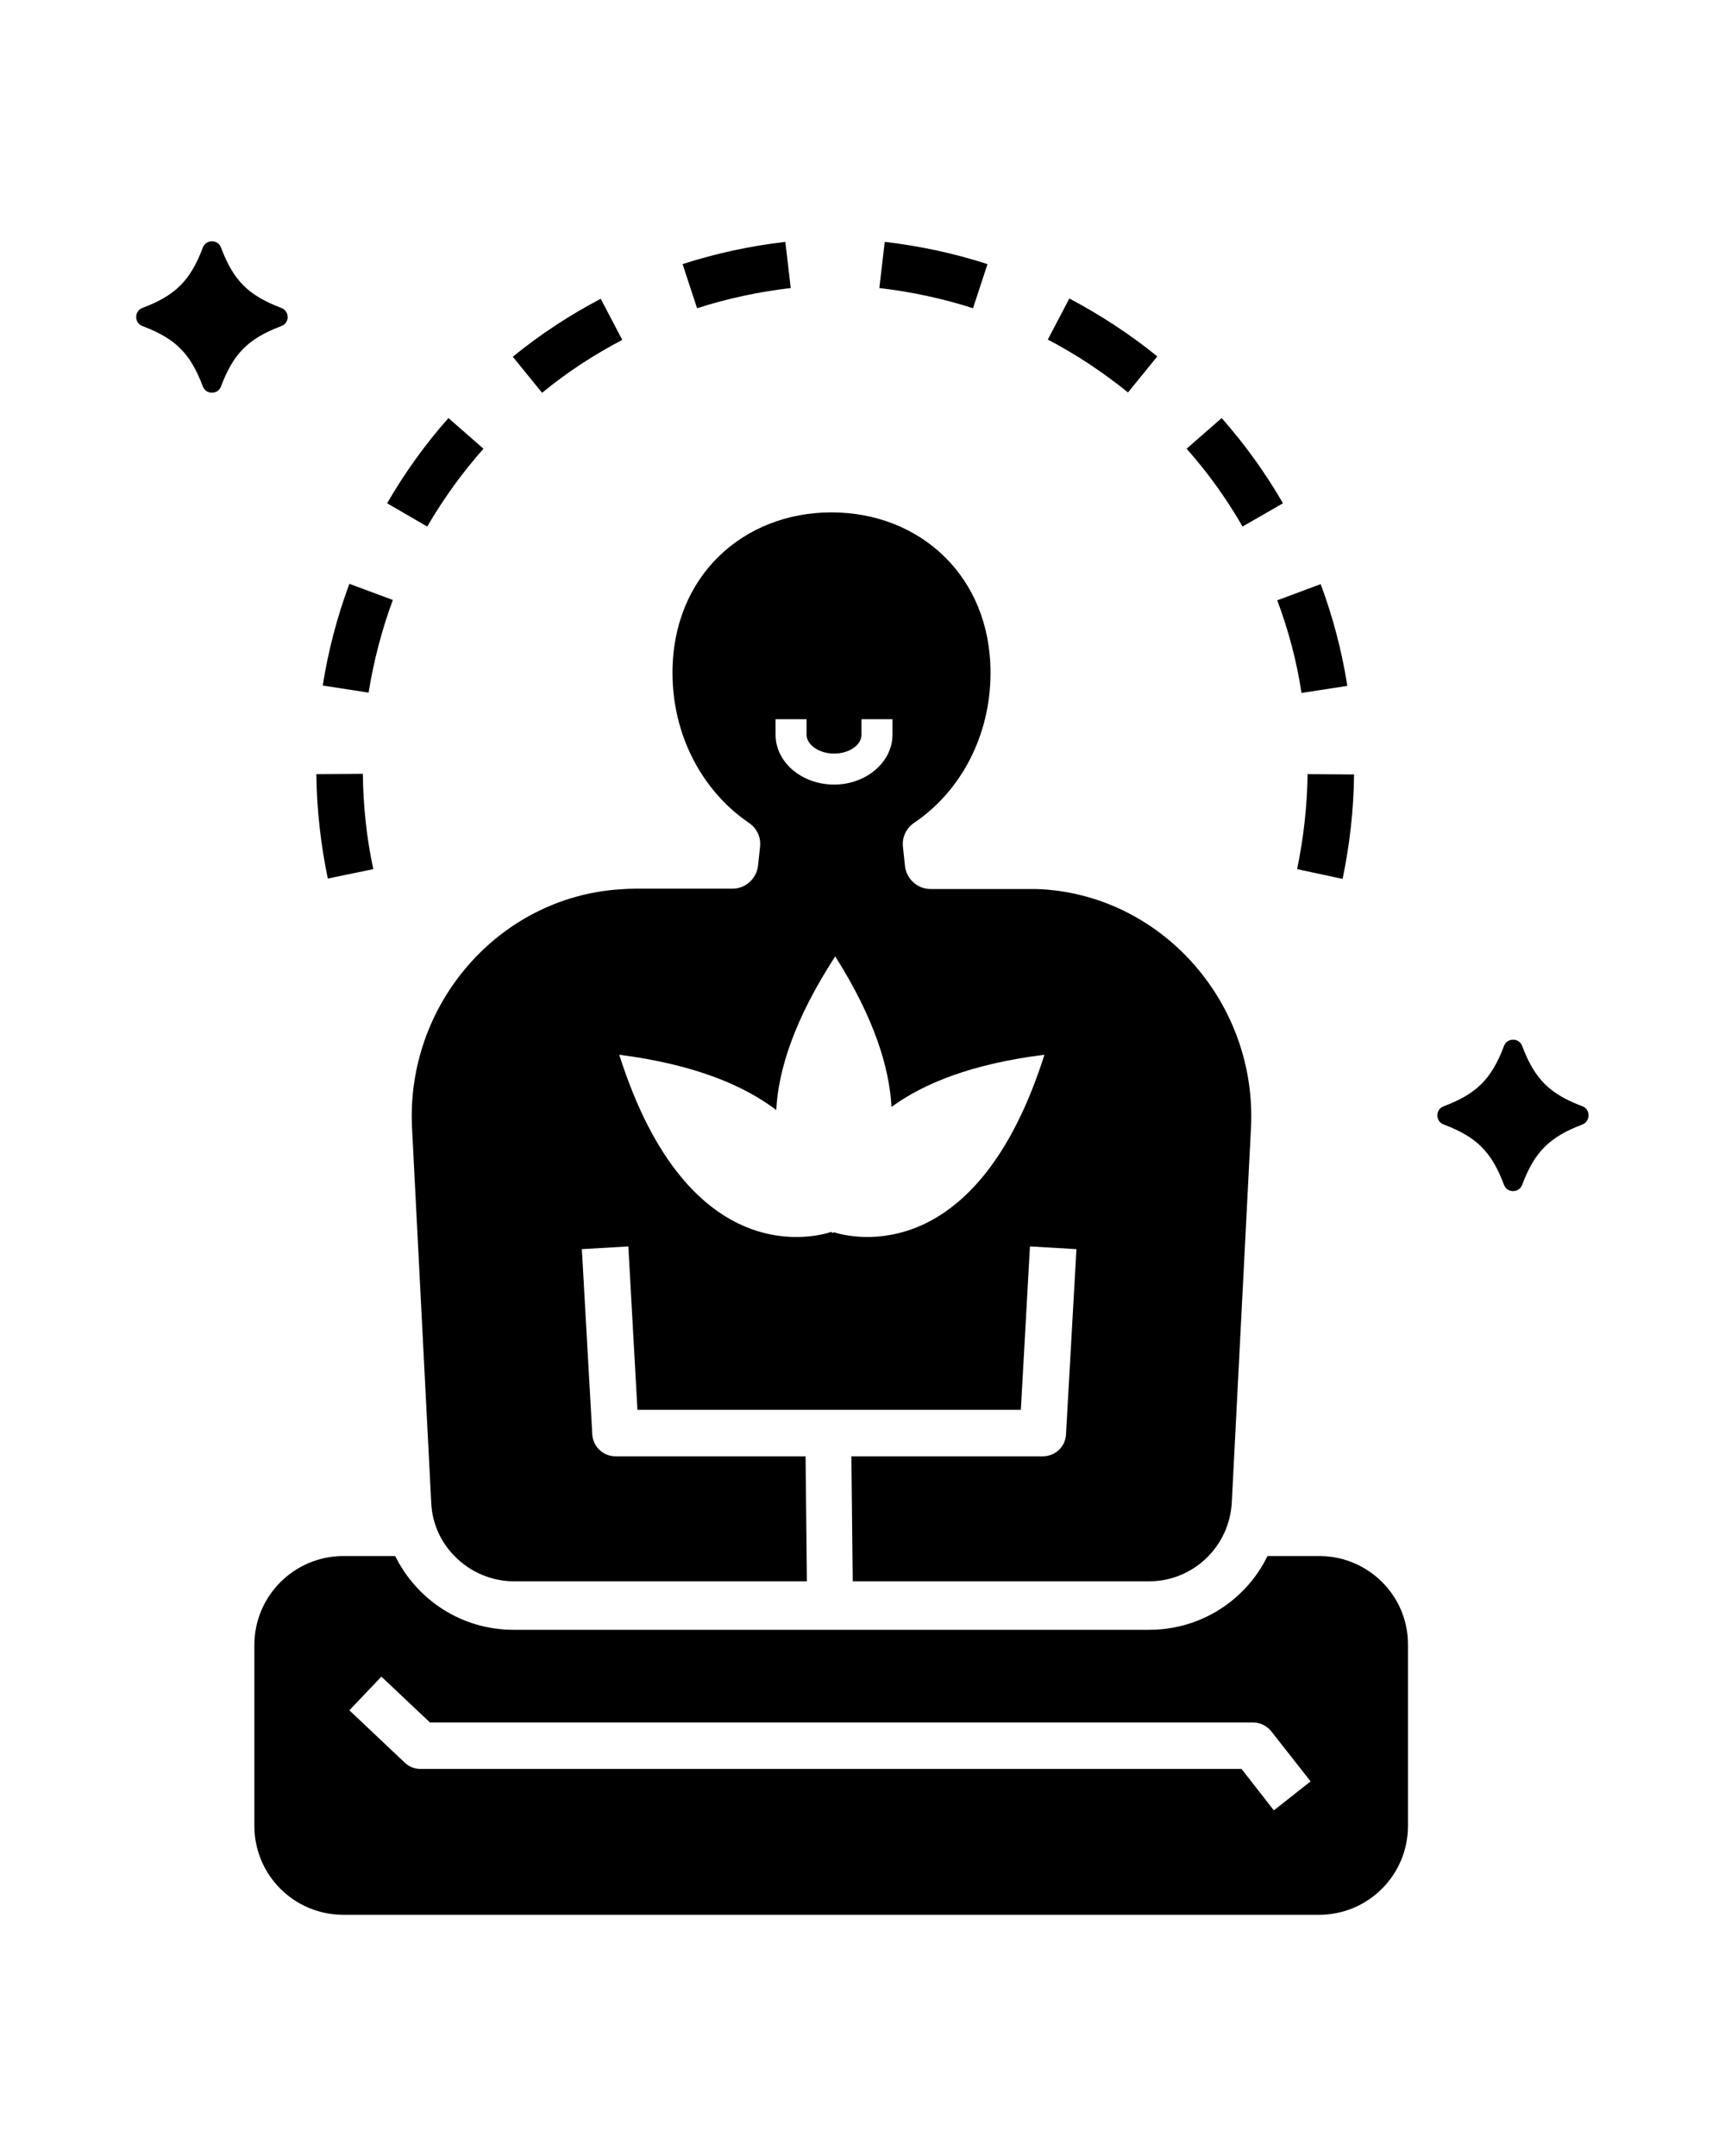 <svg xmlns="http://www.w3.org/2000/svg" viewBox="0 0 512 640"><path d="M83.5 91.4c-9.8-3.7-14.2-8.1-17.9-17.9-.9-2.5-4.5-2.5-5.4 0-3.7 9.8-8.1 14.2-17.9 17.9-2.5.9-2.5 4.5 0 5.4 9.8 3.7 14.2 8.1 17.9 17.9.9 2.5 4.5 2.5 5.4 0 3.7-9.8 8.1-14.2 17.9-17.9 2.5-.9 2.5-4.4 0-5.4zm386.2 237c-9.8-3.7-14.2-8.1-17.9-17.9-.9-2.5-4.5-2.5-5.4 0-3.7 9.8-8.1 14.2-17.9 17.9-2.5.9-2.5 4.5 0 5.4 9.8 3.7 14.2 8.1 17.9 17.9.9 2.5 4.5 2.5 5.4 0 3.7-9.8 8.1-14.2 17.9-17.9 2.4-1 2.4-4.5 0-5.4zm-235-242.9l-1.6-13.7c-10.4 1.2-20.6 3.4-30.5 6.6l4.3 13.1c9-2.9 18.4-4.9 27.8-6zm58.4-7.1c-9.9-3.2-20.1-5.4-30.5-6.6L261 85.5c9.4 1.1 18.8 3.1 27.8 6l4.3-13.1zM385 258l13.5 2.9c2.1-10.1 3.3-20.6 3.4-31l-13.8-.1c-.1 9.5-1.2 19-3.1 28.2zm-41.5-152.2c-8.1-6.6-16.9-12.3-26.1-17.2l-6.4 12.2c8.4 4.4 16.4 9.7 23.8 15.7l8.7-10.7zm37.3 43.6c-5.2-9-11.3-17.5-18.2-25.3l-10.4 9.1c6.3 7.1 11.9 14.9 16.6 23.1l12-6.9zm-237.3-16.2l-10.4-9.1c-6.9 7.8-13 16.3-18.2 25.3l11.9 6.9c4.8-8.2 10.4-16 16.7-23.1zM110.8 258c-2-9.3-3-18.8-3.1-28.3l-13.8.1c.1 10.4 1.3 20.9 3.4 31l13.5-2.8zm5.8-79.9l-12.9-4.8c-3.6 9.7-6.3 19.9-7.9 30.2l13.6 2.1c1.5-9.3 3.9-18.6 7.2-27.5zm68.1-77.2l-6.4-12.2c-9.2 4.8-18 10.6-26.1 17.2l8.7 10.7c7.4-6.1 15.4-11.3 23.8-15.7zm201.6 104.8l13.6-2.1c-1.6-10.3-4.3-20.5-7.9-30.2l-12.9 4.8c3.3 8.8 5.8 18.1 7.2 27.5zM225 256.9c-.4 3.9-3.7 6.9-7.6 6.9h-28.9c-1.5 0-3.1.1-4.6.2-35.9 2.4-63.5 34.2-61.6 70.9l5.7 111.3c.3 6.2 2.9 11.7 7 15.8 4.4 4.5 10.7 7.4 17.5 7.4h87l-.4-37.1h-56.4c-3.7 0-6.7-2.9-6.9-6.5l-3.1-55 13.8-.8 2.7 48.5H303l2.7-48.5 13.8.8-3.1 55c-.2 3.7-3.2 6.5-6.9 6.5h-56.8l.4 37.1h88c6.8 0 13-2.8 17.5-7.4 4-4.1 6.6-9.6 7-15.8l5.7-111.3c1.9-36.7-25.8-68.5-61.6-70.9-1.5-.1-3-.1-4.6-.1h-28.9c-3.9 0-7.2-3-7.6-6.9l-.6-5.7c-.3-2.8 1-5.5 3.4-7.1C285 235 294 218.6 294 199.7c0-28.8-21.1-47.6-47.2-47.6s-47.2 18.8-47.2 47.6c0 18.9 9.1 35.3 22.6 44.5 2.4 1.6 3.7 4.3 3.4 7.1l-.6 5.6zm5.2-43.4h9.2v4.6c0 3 3.7 5.6 8.2 5.6 4.4 0 8.1-2.5 8.1-5.6v-4.6h9.2v4.6c0 8.1-7.8 14.8-17.3 14.8-9.6 0-17.4-6.6-17.4-14.8v-4.6zm.2 116c.6-11.8 5.3-26.8 17.5-45.6 11.6 18.3 16.1 33.1 16.7 44.7 9.4-6.9 23.7-12.8 45.4-15.5-20.1 63.3-57 54.4-62.5 52.7-.2.1-.3.2-.3.2s-.2-.1-.5-.3c-3.7 1.2-42.2 12.6-62.9-52.6 22.6 2.9 37.1 9.2 46.6 16.4z"/><path d="M391.9 461.9h-15.7c-6.3 13-19.7 21.9-35.1 21.9H152.4c-15.4 0-28.7-8.9-35.1-21.9h-15.7c-14.4.2-26.1 11.9-26.1 26.4V542c0 14.6 11.8 26.4 26.4 26.4h289.6c14.6 0 26.4-11.8 26.4-26.4v-53.7c.1-14.5-11.6-26.2-26-26.4zm-13.8 75.5l-9.6-12.3H124.8c-1.8 0-3.5-.7-4.7-1.9l-16.4-15.5 9.5-10 14.4 13.6h244.3c2.1 0 4.1 1 5.4 2.6l11.7 14.9-10.9 8.6z"/></svg>